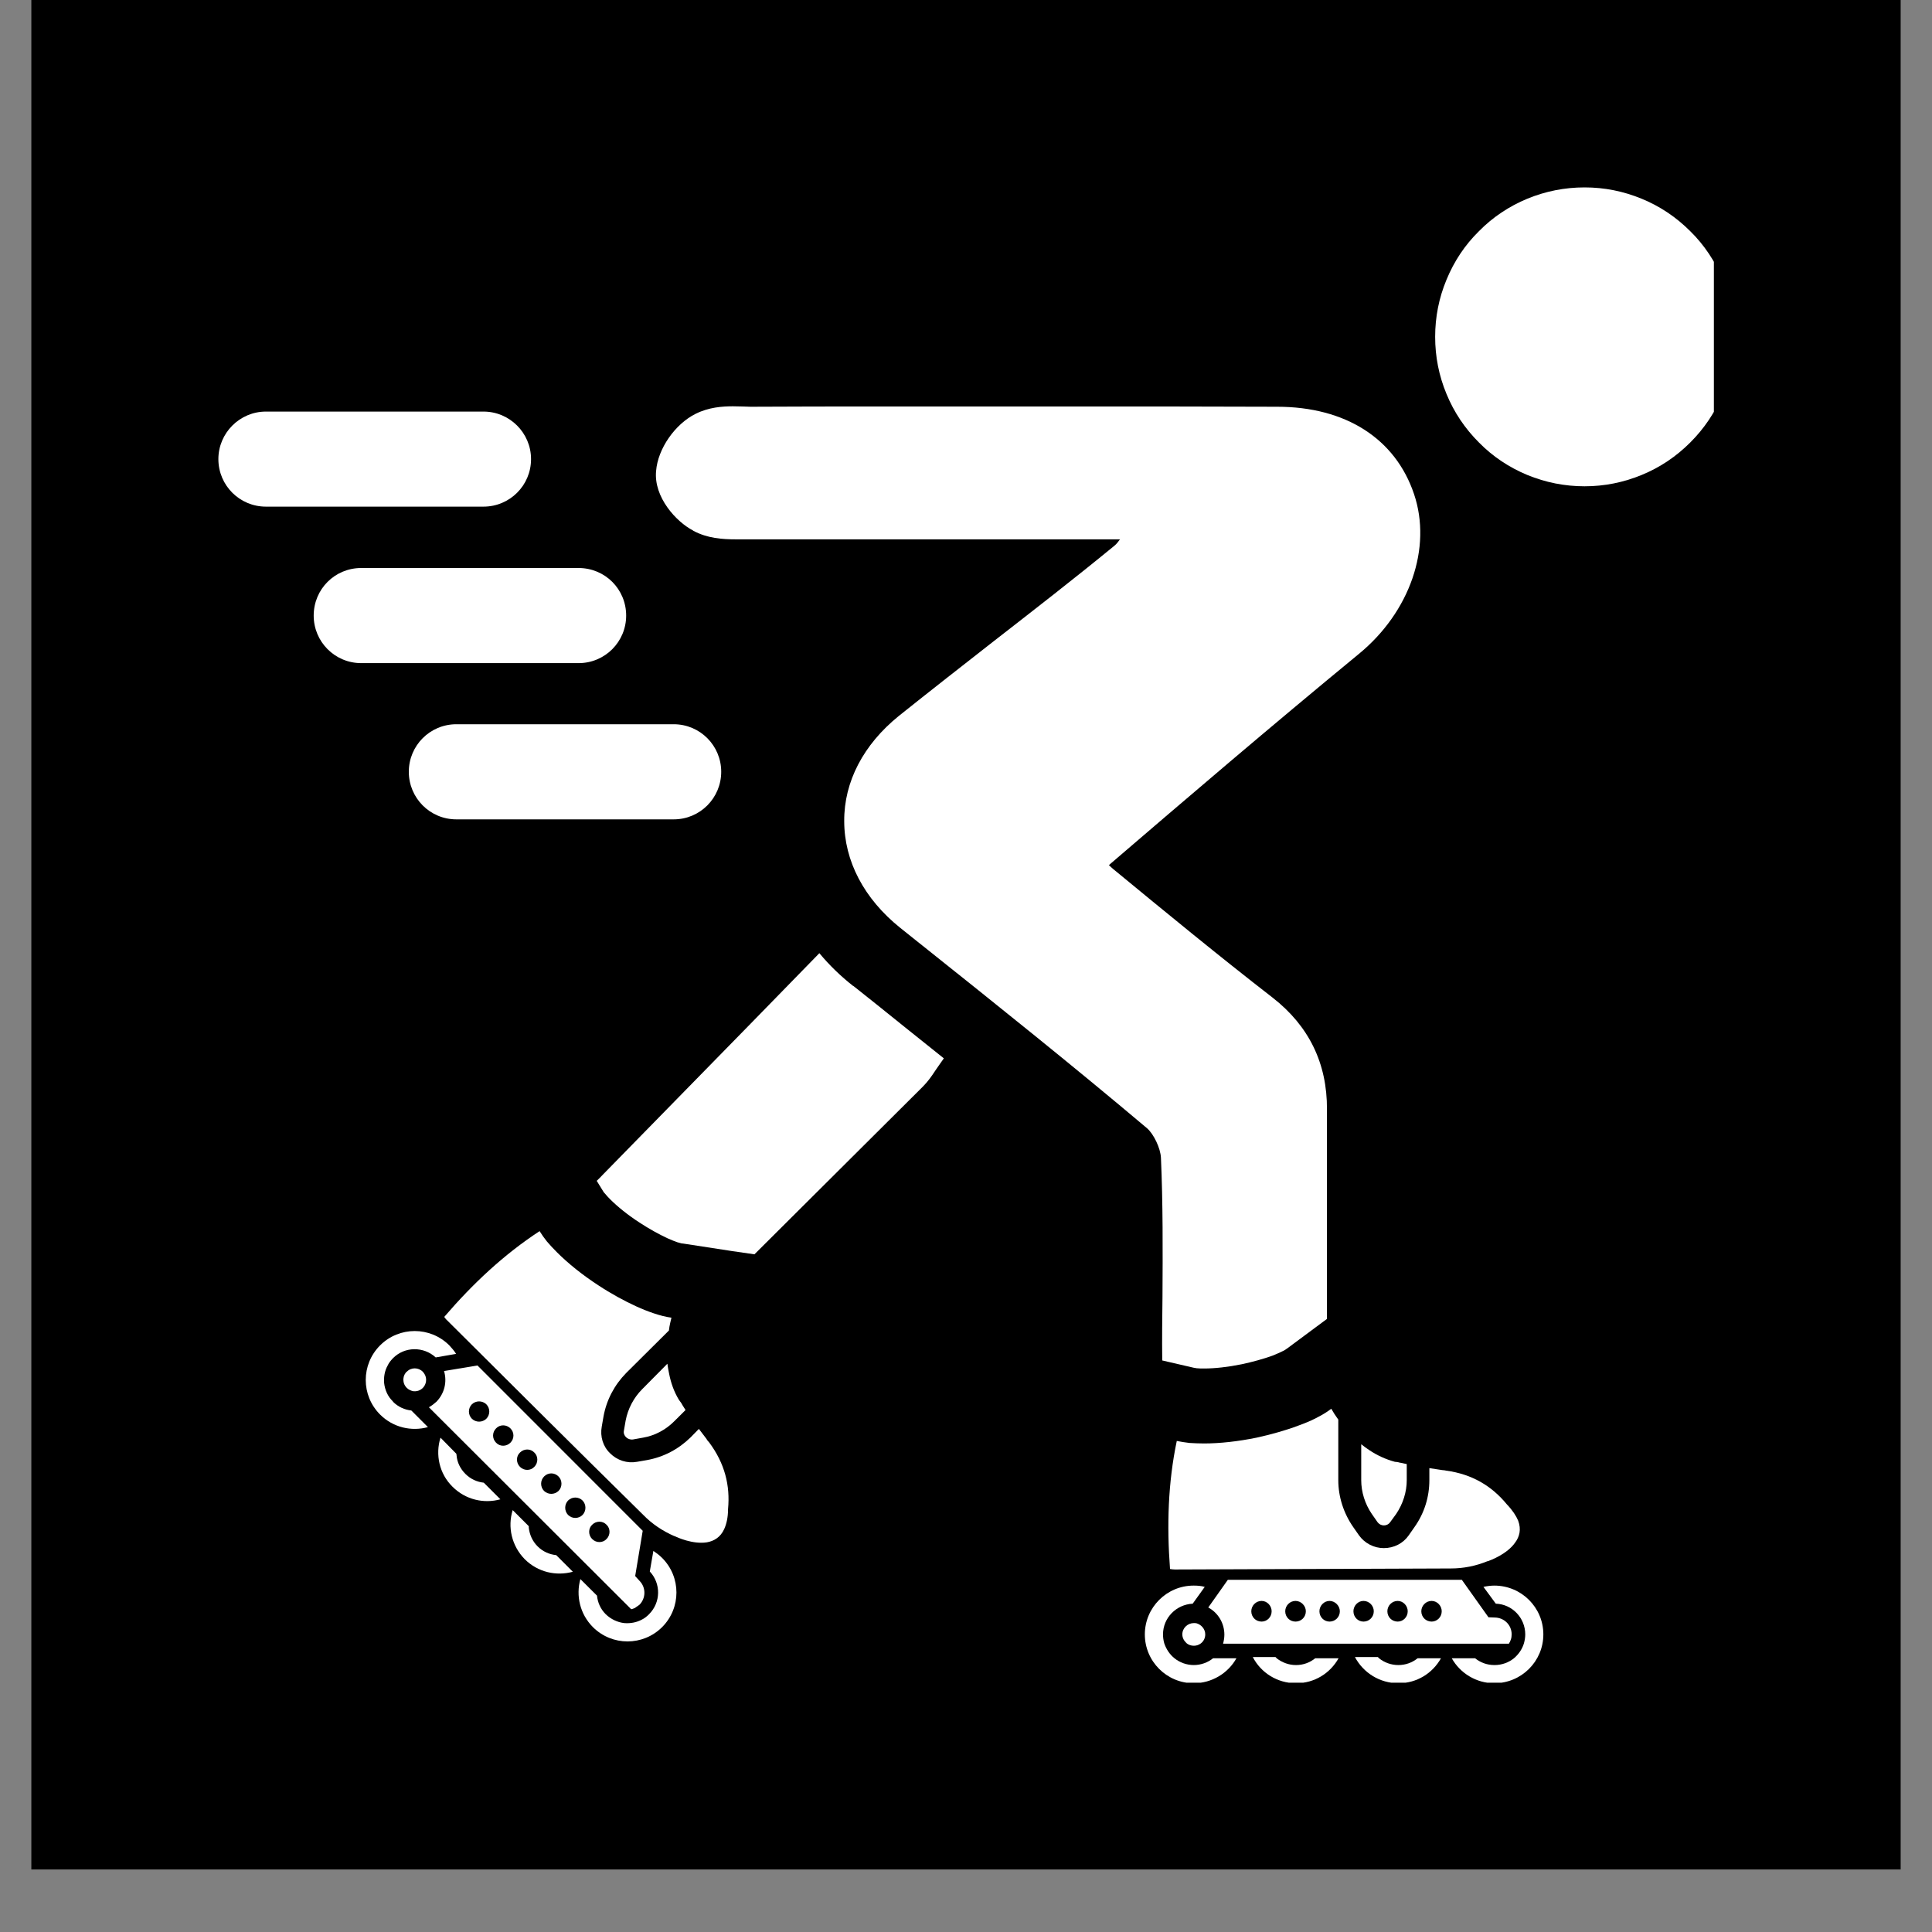 <svg xmlns="http://www.w3.org/2000/svg" xmlns:xlink="http://www.w3.org/1999/xlink" width="40" zoomAndPan="magnify" viewBox="0 0 30 30" height="40" preserveAspectRatio="xMidYMid meet" version="1.0"><rect x="0" y="0" width="30" height="30" fill="#808080" stroke="none"/><defs><clipPath id="7b0472960b"><path d="M 0.484 0 L 29.516 0 L 29.516 29.031 L 0.484 29.031 Z M 0.484 0 " clip-rule="nonzero"/></clipPath><clipPath id="c791646d3b"><path d="M 17 24 L 20 24 L 20 26.129 L 17 26.129 Z M 17 24 " clip-rule="nonzero"/></clipPath><clipPath id="2ef1abb730"><path d="M 19 25 L 21 25 L 21 26.129 L 19 26.129 Z M 19 25 " clip-rule="nonzero"/></clipPath><clipPath id="0bcb60f80e"><path d="M 21 25 L 23 25 L 23 26.129 L 21 26.129 Z M 21 25 " clip-rule="nonzero"/></clipPath><clipPath id="39c97da3a0"><path d="M 22 24 L 24 24 L 24 26.129 L 22 26.129 Z M 22 24 " clip-rule="nonzero"/></clipPath><clipPath id="0413450904"><path d="M 22 2.902 L 26.613 2.902 L 26.613 8 L 22 8 Z M 22 2.902 " clip-rule="nonzero"/></clipPath><clipPath id="af74dab319"><path d="M 3.387 6 L 9 6 L 9 8 L 3.387 8 Z M 3.387 6 " clip-rule="nonzero"/></clipPath></defs><g clip-path="url(#7b0472960b)"><path fill="#ffffff" d="M 0.484 0 L 29.516 0 L 29.516 29.031 L 0.484 29.031 Z M 0.484 0 " fill-opacity="1" fill-rule="nonzero"/><path fill="#000000" d="M 0.484 0 L 29.516 0 L 29.516 29.031 L 0.484 29.031 Z M 0.484 0 " fill-opacity="1" fill-rule="nonzero"/></g><path fill="#ffffff" d="M 10.766 8.242 C 10.984 8.359 11.215 8.375 11.43 8.375 L 11.578 8.375 C 12.578 8.375 13.574 8.375 14.574 8.375 C 15.473 8.375 16.375 8.375 17.277 8.375 C 17.316 8.375 17.352 8.375 17.391 8.375 C 17.363 8.414 17.336 8.449 17.301 8.477 C 16.688 8.98 16.047 9.477 15.43 9.957 C 14.945 10.336 14.445 10.727 13.957 11.117 C 13.41 11.559 13.105 12.137 13.109 12.75 C 13.109 13.371 13.418 13.957 13.977 14.406 L 14.32 14.68 C 15.477 15.602 16.668 16.555 17.812 17.52 C 17.914 17.609 18.02 17.828 18.027 17.977 C 18.059 18.691 18.055 19.426 18.051 20.137 C 18.047 20.465 18.043 20.789 18.047 21.117 L 18.047 21.125 L 18.535 21.238 C 18.535 21.238 18.559 21.242 18.582 21.246 C 18.617 21.25 18.656 21.25 18.699 21.25 C 18.863 21.25 19.07 21.227 19.281 21.184 C 19.449 21.148 19.617 21.102 19.758 21.051 C 19.828 21.023 19.879 21 19.91 20.984 C 19.945 20.969 19.969 20.953 19.977 20.945 C 19.98 20.945 19.984 20.941 19.984 20.941 L 20.605 20.48 C 20.605 20.004 20.605 19.531 20.605 19.055 C 20.605 18.445 20.605 17.836 20.605 17.227 C 20.609 16.512 20.324 15.93 19.762 15.492 C 18.926 14.844 18.094 14.16 17.312 13.516 C 17.27 13.484 17.242 13.453 17.219 13.434 C 17.227 13.426 17.238 13.418 17.246 13.41 C 18.383 12.434 19.73 11.281 21.098 10.156 C 21.895 9.504 22.238 8.504 21.957 7.672 C 21.668 6.812 20.895 6.316 19.832 6.316 C 19.27 6.316 18.711 6.312 18.148 6.312 L 15.805 6.312 C 15.805 6.312 13.672 6.312 13.672 6.312 C 13 6.312 12.328 6.312 11.652 6.316 C 11.609 6.316 11.574 6.312 11.531 6.312 C 11.48 6.312 11.43 6.309 11.379 6.309 C 11.215 6.309 11.004 6.324 10.801 6.426 C 10.48 6.586 10.215 6.969 10.188 7.312 C 10.148 7.719 10.5 8.102 10.762 8.238 Z M 10.766 8.242 " fill-opacity="1" fill-rule="nonzero"/><path fill="#ffffff" d="M 13.25 15.312 C 13.051 15.156 12.875 14.984 12.723 14.801 L 11.656 15.895 C 10.879 16.688 10.121 17.465 9.363 18.238 C 9.332 18.273 9.297 18.305 9.266 18.336 L 9.367 18.5 C 9.367 18.5 9.375 18.516 9.395 18.535 C 9.418 18.562 9.441 18.59 9.473 18.621 C 9.59 18.738 9.75 18.867 9.93 18.984 C 10.074 19.078 10.227 19.164 10.363 19.227 C 10.43 19.258 10.484 19.277 10.516 19.289 C 10.555 19.301 10.578 19.305 10.59 19.309 C 10.598 19.309 10.598 19.309 10.602 19.309 L 11.363 19.426 L 11.715 19.477 C 12.586 18.609 13.457 17.742 14.328 16.875 C 14.41 16.793 14.469 16.707 14.52 16.629 C 14.539 16.602 14.559 16.574 14.582 16.539 L 14.656 16.434 C 14.293 16.145 13.938 15.859 13.598 15.586 L 13.25 15.309 Z M 13.25 15.312 " fill-opacity="1" fill-rule="nonzero"/><g clip-path="url(#c791646d3b)"><path fill="#ffffff" d="M 18.539 25.855 C 18.426 25.855 18.32 25.816 18.238 25.75 C 18.164 25.691 18.109 25.609 18.078 25.516 C 18.066 25.473 18.059 25.426 18.059 25.379 C 18.059 25.121 18.266 24.914 18.52 24.902 L 18.707 24.641 C 18.652 24.625 18.594 24.621 18.535 24.621 C 18.117 24.621 17.777 24.961 17.777 25.379 C 17.777 25.797 18.117 26.137 18.535 26.137 C 18.82 26.137 19.07 25.98 19.199 25.75 L 18.836 25.75 C 18.754 25.816 18.648 25.855 18.535 25.855 Z M 18.539 25.855 " fill-opacity="1" fill-rule="nonzero"/></g><g clip-path="url(#2ef1abb730)"><path fill="#ffffff" d="M 20.125 25.855 C 20.012 25.855 19.91 25.816 19.824 25.75 C 19.82 25.742 19.812 25.738 19.805 25.73 L 19.453 25.73 C 19.578 25.973 19.832 26.137 20.125 26.137 C 20.414 26.137 20.656 25.98 20.785 25.75 L 20.422 25.75 C 20.34 25.816 20.238 25.855 20.125 25.855 Z M 20.125 25.855 " fill-opacity="1" fill-rule="nonzero"/></g><g clip-path="url(#0bcb60f80e)"><path fill="#ffffff" d="M 21.715 25.855 C 21.602 25.855 21.496 25.816 21.414 25.75 C 21.406 25.742 21.402 25.738 21.395 25.73 L 21.039 25.73 C 21.168 25.973 21.422 26.137 21.715 26.137 C 22.004 26.137 22.246 25.98 22.375 25.75 L 22.012 25.75 C 21.93 25.816 21.828 25.855 21.711 25.855 Z M 21.715 25.855 " fill-opacity="1" fill-rule="nonzero"/></g><g clip-path="url(#39c97da3a0)"><path fill="#ffffff" d="M 23.207 24.621 C 23.148 24.621 23.09 24.629 23.035 24.641 L 23.227 24.902 C 23.48 24.91 23.684 25.121 23.684 25.379 C 23.684 25.426 23.676 25.473 23.664 25.516 C 23.637 25.609 23.578 25.691 23.508 25.75 C 23.426 25.816 23.32 25.855 23.207 25.855 C 23.09 25.855 22.988 25.816 22.906 25.75 L 22.543 25.75 C 22.672 25.98 22.922 26.137 23.203 26.137 C 23.625 26.137 23.965 25.797 23.965 25.379 C 23.965 24.961 23.625 24.621 23.203 24.621 Z M 23.207 24.621 " fill-opacity="1" fill-rule="nonzero"/></g><path fill="#ffffff" d="M 18.582 25.207 C 18.566 25.203 18.551 25.203 18.539 25.203 C 18.441 25.203 18.359 25.281 18.359 25.379 C 18.359 25.414 18.371 25.449 18.391 25.477 C 18.402 25.492 18.418 25.508 18.43 25.52 C 18.461 25.543 18.496 25.555 18.539 25.555 C 18.578 25.555 18.613 25.543 18.645 25.52 C 18.688 25.488 18.715 25.438 18.715 25.379 C 18.715 25.297 18.656 25.23 18.582 25.207 Z M 18.582 25.207 " fill-opacity="1" fill-rule="nonzero"/><path fill="#ffffff" d="M 21.875 23.84 C 21.789 23.965 21.645 24.039 21.488 24.039 C 21.336 24.039 21.191 23.965 21.102 23.84 L 21.012 23.711 C 20.863 23.496 20.781 23.242 20.781 22.984 L 20.781 22.043 C 20.758 22.012 20.738 21.98 20.719 21.953 C 20.703 21.926 20.688 21.902 20.672 21.875 C 20.602 21.93 20.52 21.977 20.422 22.027 C 20.344 22.066 20.258 22.102 20.16 22.137 C 19.965 22.211 19.742 22.273 19.512 22.324 C 19.223 22.383 18.941 22.414 18.695 22.414 C 18.613 22.414 18.539 22.41 18.469 22.406 C 18.398 22.398 18.332 22.387 18.273 22.375 C 18.137 23.023 18.117 23.688 18.168 24.363 C 18.191 24.367 18.215 24.371 18.242 24.371 C 19.672 24.367 21.098 24.359 22.527 24.355 C 22.727 24.355 22.918 24.316 23.098 24.242 C 23.098 24.242 23.098 24.242 23.102 24.242 C 23.102 24.242 23.102 24.242 23.105 24.242 C 23.145 24.227 23.402 24.133 23.527 23.953 C 23.594 23.863 23.625 23.75 23.574 23.613 C 23.543 23.539 23.488 23.453 23.398 23.359 C 23.164 23.074 22.859 22.891 22.457 22.836 C 22.438 22.832 22.418 22.828 22.398 22.828 C 22.332 22.816 22.262 22.809 22.195 22.797 L 22.195 22.984 C 22.195 23.246 22.117 23.496 21.965 23.711 Z M 21.875 23.84 " fill-opacity="1" fill-rule="nonzero"/><path fill="#ffffff" d="M 21.391 23.637 C 21.441 23.703 21.539 23.703 21.586 23.637 L 21.68 23.508 C 21.785 23.352 21.844 23.168 21.844 22.984 L 21.844 22.734 C 21.816 22.727 21.785 22.723 21.758 22.715 C 21.742 22.715 21.73 22.711 21.719 22.707 C 21.695 22.703 21.68 22.699 21.66 22.699 C 21.516 22.66 21.383 22.598 21.266 22.52 C 21.223 22.492 21.18 22.461 21.137 22.426 L 21.137 22.984 C 21.137 23.168 21.195 23.352 21.301 23.508 Z M 21.391 23.637 " fill-opacity="1" fill-rule="nonzero"/><path fill="#ffffff" d="M 23.43 25.523 C 23.445 25.5 23.453 25.48 23.461 25.457 C 23.469 25.434 23.473 25.406 23.473 25.379 C 23.473 25.234 23.359 25.121 23.215 25.117 L 23.113 25.113 L 22.699 24.531 L 19.066 24.531 L 18.762 24.961 C 18.914 25.043 19.012 25.203 19.012 25.383 C 19.012 25.43 19.004 25.477 18.992 25.523 Z M 22.23 24.859 C 22.316 24.859 22.387 24.934 22.387 25.02 C 22.387 25.109 22.316 25.18 22.23 25.18 C 22.141 25.18 22.07 25.109 22.07 25.02 C 22.07 24.934 22.141 24.859 22.23 24.859 Z M 21.703 24.859 C 21.789 24.859 21.859 24.934 21.859 25.02 C 21.859 25.109 21.789 25.18 21.703 25.18 C 21.613 25.18 21.543 25.109 21.543 25.02 C 21.543 24.934 21.613 24.859 21.703 24.859 Z M 21.172 24.859 C 21.262 24.859 21.332 24.934 21.332 25.02 C 21.332 25.109 21.262 25.18 21.172 25.18 C 21.086 25.18 21.016 25.109 21.016 25.02 C 21.016 24.934 21.086 24.859 21.172 24.859 Z M 20.645 24.859 C 20.73 24.859 20.805 24.934 20.805 25.02 C 20.805 25.109 20.734 25.18 20.645 25.18 C 20.559 25.18 20.488 25.109 20.488 25.02 C 20.488 24.934 20.559 24.859 20.645 24.859 Z M 20.117 24.859 C 20.203 24.859 20.277 24.934 20.277 25.02 C 20.277 25.109 20.207 25.18 20.117 25.18 C 20.027 25.18 19.957 25.109 19.957 25.02 C 19.957 24.934 20.027 24.859 20.117 24.859 Z M 19.59 24.859 C 19.676 24.859 19.746 24.934 19.746 25.02 C 19.746 25.109 19.676 25.18 19.59 25.18 C 19.5 25.18 19.43 25.109 19.43 25.02 C 19.43 24.934 19.5 24.859 19.59 24.859 Z M 19.59 24.859 " fill-opacity="1" fill-rule="nonzero"/><path fill="#ffffff" d="M 6.102 21.762 C 6.02 21.684 5.977 21.582 5.965 21.477 C 5.957 21.383 5.973 21.285 6.02 21.203 C 6.039 21.16 6.07 21.125 6.102 21.09 C 6.285 20.906 6.578 20.906 6.766 21.078 L 7.082 21.023 C 7.055 20.977 7.016 20.934 6.977 20.891 C 6.68 20.594 6.199 20.594 5.902 20.891 C 5.605 21.188 5.605 21.668 5.902 21.965 C 6.105 22.168 6.391 22.23 6.645 22.16 L 6.387 21.902 C 6.285 21.891 6.184 21.848 6.102 21.766 Z M 6.102 21.762 " fill-opacity="1" fill-rule="nonzero"/><path fill="#ffffff" d="M 7.227 22.887 C 7.145 22.805 7.098 22.703 7.09 22.602 C 7.09 22.59 7.086 22.582 7.086 22.574 L 6.84 22.324 C 6.758 22.586 6.82 22.883 7.027 23.086 C 7.23 23.289 7.516 23.352 7.77 23.281 L 7.512 23.023 C 7.41 23.012 7.309 22.969 7.227 22.887 Z M 7.227 22.887 " fill-opacity="1" fill-rule="nonzero"/><path fill="#ffffff" d="M 8.348 24.012 C 8.266 23.93 8.223 23.828 8.211 23.723 C 8.211 23.715 8.211 23.707 8.211 23.699 L 7.961 23.449 C 7.879 23.711 7.945 24.004 8.148 24.211 C 8.352 24.414 8.637 24.477 8.895 24.406 L 8.637 24.148 C 8.531 24.137 8.43 24.094 8.348 24.012 Z M 8.348 24.012 " fill-opacity="1" fill-rule="nonzero"/><path fill="#ffffff" d="M 10.145 24.086 L 10.09 24.402 C 10.266 24.59 10.262 24.883 10.078 25.066 C 10.047 25.098 10.008 25.129 9.969 25.148 C 9.883 25.195 9.785 25.211 9.691 25.203 C 9.59 25.191 9.488 25.145 9.406 25.066 C 9.324 24.984 9.281 24.883 9.27 24.777 L 9.012 24.52 C 8.941 24.777 9.004 25.062 9.207 25.266 C 9.504 25.562 9.984 25.562 10.281 25.266 C 10.578 24.969 10.578 24.488 10.281 24.191 C 10.238 24.148 10.191 24.113 10.145 24.082 Z M 10.145 24.086 " fill-opacity="1" fill-rule="nonzero"/><path fill="#ffffff" d="M 6.312 21.301 C 6.289 21.328 6.27 21.359 6.266 21.395 C 6.262 21.41 6.262 21.434 6.266 21.453 C 6.27 21.488 6.289 21.523 6.316 21.551 C 6.344 21.578 6.379 21.594 6.414 21.602 C 6.469 21.609 6.523 21.594 6.566 21.551 C 6.621 21.496 6.633 21.406 6.594 21.34 C 6.586 21.324 6.574 21.312 6.566 21.301 C 6.496 21.23 6.383 21.23 6.316 21.301 Z M 6.312 21.301 " fill-opacity="1" fill-rule="nonzero"/><path fill="#ffffff" d="M 10.977 22.352 C 10.934 22.297 10.895 22.242 10.852 22.188 L 10.723 22.32 C 10.535 22.504 10.305 22.625 10.047 22.672 L 9.891 22.699 C 9.738 22.727 9.582 22.676 9.473 22.566 C 9.363 22.461 9.316 22.305 9.344 22.152 L 9.371 21.996 C 9.418 21.738 9.539 21.508 9.723 21.32 L 10.387 20.66 C 10.391 20.621 10.398 20.582 10.406 20.547 C 10.414 20.52 10.418 20.488 10.426 20.461 C 10.34 20.449 10.246 20.426 10.145 20.391 C 10.062 20.363 9.973 20.328 9.879 20.285 C 9.691 20.199 9.484 20.086 9.289 19.957 C 9.043 19.797 8.82 19.617 8.648 19.445 C 8.59 19.387 8.539 19.332 8.492 19.277 C 8.449 19.223 8.41 19.168 8.379 19.117 C 7.824 19.48 7.34 19.934 6.898 20.449 C 6.91 20.465 6.926 20.488 6.945 20.504 C 7.957 21.512 8.969 22.52 9.988 23.523 C 10.125 23.664 10.289 23.773 10.469 23.852 C 10.469 23.852 10.469 23.852 10.473 23.852 C 10.512 23.871 10.758 23.984 10.977 23.949 C 11.086 23.93 11.188 23.871 11.246 23.742 C 11.281 23.664 11.305 23.562 11.305 23.434 C 11.34 23.066 11.254 22.723 11.012 22.398 C 11 22.383 10.984 22.367 10.973 22.352 Z M 10.977 22.352 " fill-opacity="1" fill-rule="nonzero"/><path fill="#ffffff" d="M 10.363 21.176 L 9.973 21.57 C 9.84 21.703 9.75 21.875 9.715 22.059 L 9.688 22.215 C 9.672 22.293 9.746 22.363 9.828 22.352 L 9.984 22.324 C 10.168 22.293 10.336 22.203 10.469 22.07 L 10.645 21.895 C 10.629 21.871 10.613 21.844 10.598 21.82 C 10.59 21.809 10.586 21.797 10.578 21.785 C 10.566 21.77 10.555 21.754 10.543 21.738 C 10.465 21.609 10.418 21.473 10.391 21.336 C 10.379 21.285 10.371 21.23 10.363 21.176 Z M 10.363 21.176 " fill-opacity="1" fill-rule="nonzero"/><path fill="#ffffff" d="M 9.867 24.961 C 9.887 24.949 9.91 24.934 9.93 24.918 C 10.031 24.816 10.031 24.652 9.934 24.551 L 9.863 24.473 L 9.98 23.77 L 7.414 21.203 L 6.895 21.289 C 6.945 21.457 6.902 21.637 6.777 21.766 C 6.742 21.797 6.703 21.828 6.66 21.852 L 9.801 24.988 C 9.824 24.984 9.848 24.973 9.867 24.965 Z M 7.551 22.031 C 7.488 22.09 7.391 22.09 7.328 22.031 C 7.266 21.969 7.266 21.867 7.328 21.805 C 7.391 21.746 7.488 21.746 7.551 21.805 C 7.613 21.867 7.613 21.969 7.551 22.031 Z M 7.926 22.402 C 7.863 22.465 7.762 22.465 7.703 22.402 C 7.641 22.34 7.641 22.242 7.703 22.18 C 7.762 22.117 7.863 22.117 7.926 22.18 C 7.988 22.242 7.988 22.34 7.926 22.402 Z M 8.297 22.777 C 8.238 22.84 8.137 22.84 8.074 22.777 C 8.012 22.715 8.012 22.613 8.074 22.555 C 8.137 22.492 8.238 22.492 8.297 22.555 C 8.359 22.613 8.359 22.715 8.297 22.777 Z M 8.672 23.152 C 8.609 23.211 8.512 23.211 8.449 23.152 C 8.387 23.09 8.387 22.988 8.449 22.926 C 8.512 22.863 8.609 22.863 8.672 22.926 C 8.734 22.988 8.734 23.09 8.672 23.152 Z M 9.047 23.523 C 8.984 23.586 8.883 23.586 8.82 23.523 C 8.762 23.461 8.762 23.363 8.82 23.301 C 8.883 23.238 8.984 23.238 9.047 23.301 C 9.105 23.363 9.105 23.461 9.047 23.523 Z M 9.418 23.898 C 9.359 23.961 9.258 23.961 9.195 23.898 C 9.133 23.836 9.133 23.734 9.195 23.676 C 9.258 23.613 9.359 23.613 9.418 23.676 C 9.48 23.734 9.48 23.836 9.418 23.898 Z M 9.418 23.898 " fill-opacity="1" fill-rule="nonzero"/><g clip-path="url(#0413450904)"><path fill="#ffffff" d="M 26.926 5.23 C 26.926 5.539 26.867 5.836 26.75 6.117 C 26.633 6.402 26.465 6.652 26.246 6.871 C 26.027 7.09 25.777 7.258 25.492 7.375 C 25.207 7.492 24.914 7.551 24.605 7.551 C 24.297 7.551 24 7.492 23.715 7.375 C 23.434 7.258 23.18 7.09 22.965 6.871 C 22.746 6.652 22.578 6.402 22.461 6.117 C 22.344 5.836 22.285 5.539 22.285 5.23 C 22.285 4.922 22.344 4.625 22.461 4.344 C 22.578 4.059 22.746 3.805 22.965 3.59 C 23.18 3.371 23.434 3.203 23.715 3.086 C 24 2.969 24.297 2.91 24.605 2.91 C 24.914 2.91 25.207 2.969 25.492 3.086 C 25.777 3.203 26.027 3.371 26.246 3.59 C 26.465 3.805 26.633 4.059 26.75 4.344 C 26.867 4.625 26.926 4.922 26.926 5.23 Z M 26.926 5.23 " fill-opacity="1" fill-rule="nonzero"/></g><g clip-path="url(#af74dab319)"><path fill="#ffffff" d="M 8.246 7.129 C 8.246 6.723 7.914 6.391 7.508 6.391 L 4.129 6.391 C 3.723 6.391 3.391 6.723 3.391 7.129 C 3.391 7.539 3.723 7.867 4.129 7.867 L 7.508 7.867 C 7.914 7.867 8.246 7.539 8.246 7.129 Z M 8.246 7.129 " fill-opacity="1" fill-rule="nonzero"/></g><path fill="#ffffff" d="M 9.723 9.559 C 9.723 9.148 9.395 8.82 8.984 8.82 L 5.609 8.82 C 5.199 8.82 4.871 9.148 4.871 9.559 C 4.871 9.965 5.199 10.297 5.609 10.297 L 8.984 10.297 C 9.395 10.297 9.723 9.965 9.723 9.559 Z M 9.723 9.559 " fill-opacity="1" fill-rule="nonzero"/><path fill="#ffffff" d="M 7.086 11.246 C 6.676 11.246 6.348 11.578 6.348 11.984 C 6.348 12.391 6.676 12.723 7.086 12.723 L 10.461 12.723 C 10.871 12.723 11.199 12.391 11.199 11.984 C 11.199 11.578 10.871 11.246 10.461 11.246 Z M 7.086 11.246 " fill-opacity="1" fill-rule="nonzero"/></svg>